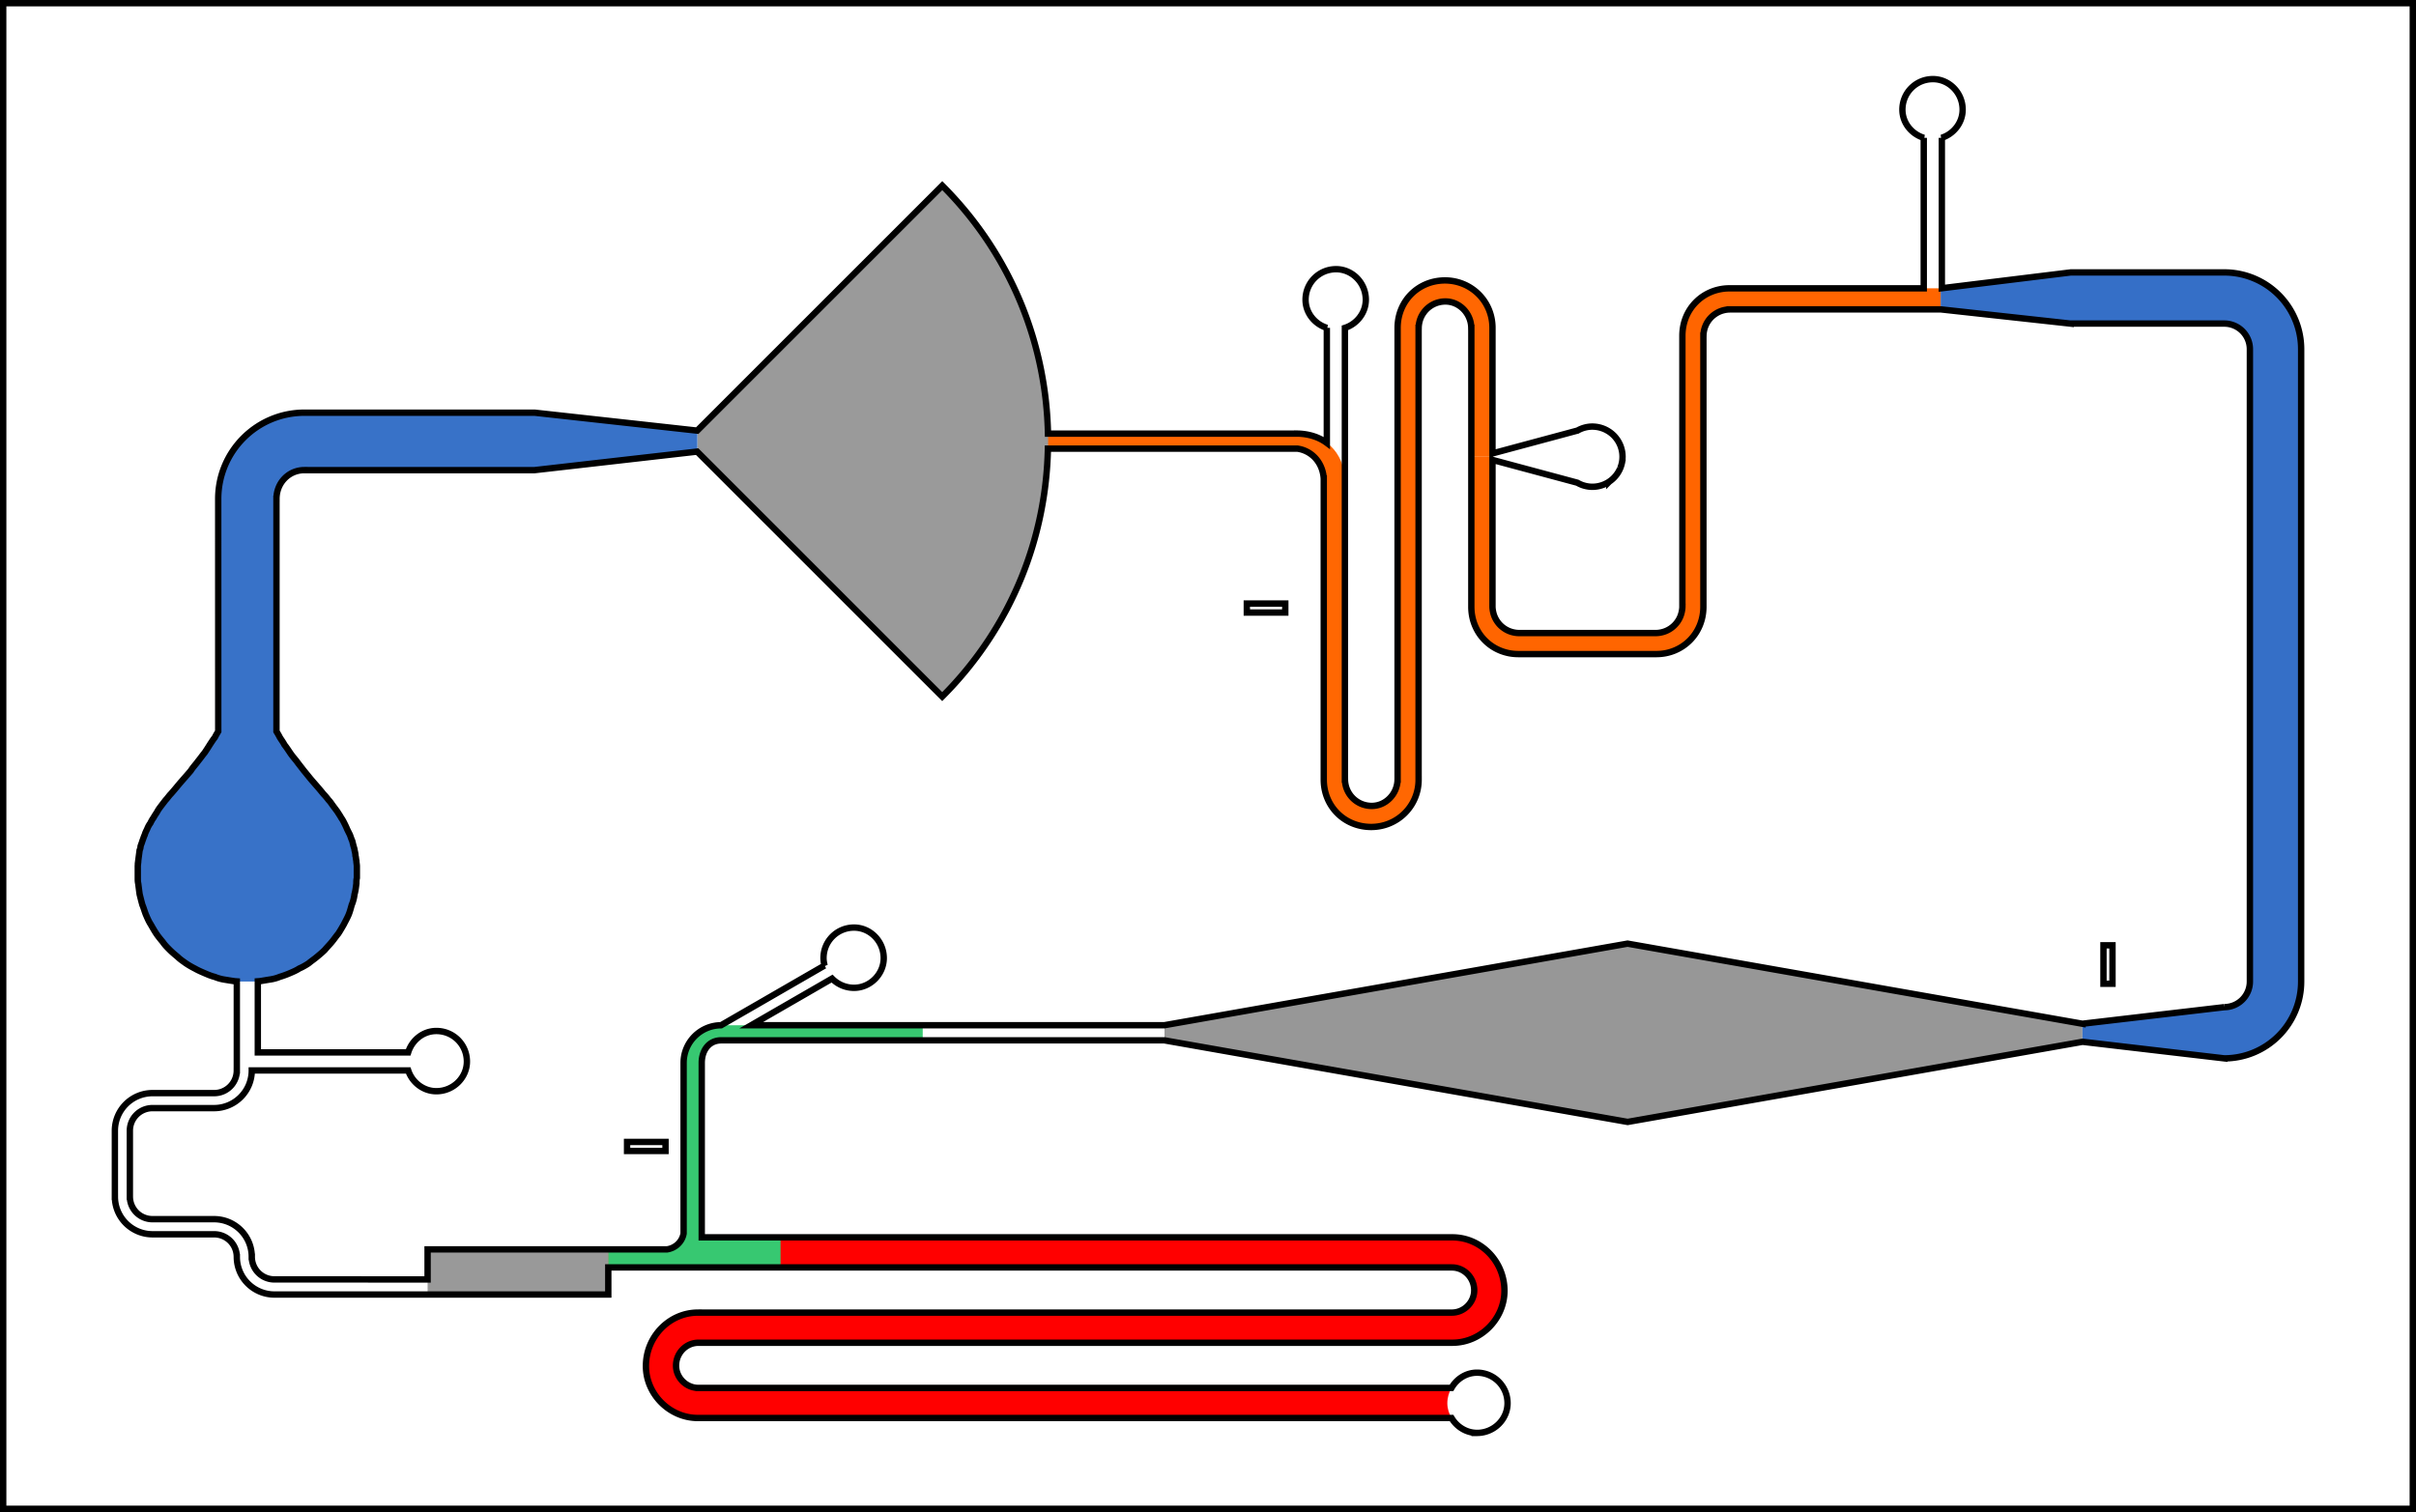 <?xml version="1.0" encoding="UTF-8" standalone="no"?>
<!-- Created with Inkscape (http://www.inkscape.org/) -->

<svg
   xmlns:dc="http://purl.org/dc/elements/1.1/"
   xmlns:cc="http://creativecommons.org/ns#"
   xmlns:rdf="http://www.w3.org/1999/02/22-rdf-syntax-ns#"
   xmlns:svg="http://www.w3.org/2000/svg"
   xmlns="http://www.w3.org/2000/svg"
   xmlns:sodipodi="http://sodipodi.sourceforge.net/DTD/sodipodi-0.dtd"
   xmlns:inkscape="http://www.inkscape.org/namespaces/inkscape"
   width="284.215"
   height="177.916"
   id="svg2"
   version="1.1"
   inkscape:version="0.92.3 (2405546, 2018-03-11)"
   sodipodi:docname="shuttle.svg">
  <rect width="100%" height="100%" fill="#333333" stroke="none"/>
  <sodipodi:namedview
     id="base"
     pagecolor="#ffffff"
     bordercolor="#666666"
     borderopacity="1.0"
     inkscape:pageopacity="0.0"
     inkscape:pageshadow="2"
     inkscape:zoom="1.4142136"
     inkscape:cx="-5.2498475"
     inkscape:cy="78.678965"
     inkscape:document-units="mm"
     inkscape:current-layer="layer2"
     showgrid="false"
     units="mm"
     showborder="false"
     objecttolerance="20"
     borderlayer="false"
     inkscape:showpageshadow="false"
     inkscape:window-width="1920"
     inkscape:window-height="1027"
     inkscape:window-x="1912"
     inkscape:window-y="22"
     inkscape:window-maximized="1"
     showguides="false"
     inkscape:guide-bbox="true"
     inkscape:pagecheckerboard="true"
     inkscape:snap-midpoints="true"
     inkscape:snap-nodes="false"
     inkscape:snap-bbox="true"
     inkscape:snap-bbox-midpoints="true">
    <inkscape:grid
       snapvisiblegridlinesonly="true"
       enabled="true"
       visible="true"
       empspacing="5"
       units="mm"
       id="grid3773"
       type="xygrid"
       originx="0"
       originy="0"
       spacingx="2.016"
       spacingy="2.016" />
  </sodipodi:namedview>
  <defs
     id="defs4">
    <pattern
       id="EMFhbasepattern"
       patternUnits="userSpaceOnUse"
       width="6"
       height="6"
       x="0"
       y="0" />
  </defs>
  <g
     inkscape:groupmode="layer"
     id="layer1"
     inkscape:label="_background"
     style="display:inline">
    <rect
       style="fill:#ffffff;fill-opacity:1;stroke:none;stroke-width:0.75;stroke-miterlimit:4;stroke-dasharray:none;stroke-dashoffset:0;stroke-opacity:1"
       id="rect834"
       width="284.215"
       height="177.916"
       x="-284.215"
       y="-177.916"
       transform="scale(-1)" />
  </g>
  <g
     inkscape:groupmode="layer"
     id="layer7"
     inkscape:label="9 - SLC"
     transform="translate(0,0.751)"
     style="display:inline">
    <path
       style="color:#000000;clip-rule:nonzero;display:inline;overflow:visible;visibility:visible;opacity:1;isolation:auto;mix-blend-mode:normal;color-interpolation:sRGB;color-interpolation-filters:linearRGB;solid-color:#000000;solid-opacity:1;fill:#ff0000;fill-opacity:1;fill-rule:nonzero;stroke:none;stroke-width:1.067;stroke-linecap:butt;stroke-linejoin:miter;stroke-miterlimit:4;stroke-dasharray:none;stroke-dashoffset:0;stroke-opacity:1;color-rendering:auto;image-rendering:auto;shape-rendering:auto;text-rendering:auto;enable-background:accumulate"
       d="m 170.758,166.105 c -0.307,-0.517 -0.496,-1.108 -0.496,-1.74 0,-0.662 0.188,-1.272 0.492,-1.803 H 159.697 148.625 137.552 126.478 115.406 104.334 93.259 82.187 c -0.013,1.8e-4 -0.024,0 -0.037,0 -1.422,0 -2.621,-1.199 -2.621,-2.621 0,-1.497 1.199,-2.693 2.621,-2.693 0.013,0 0.024,-0.002 0.037,-0.002 v 0.002 h 11.072 11.074 11.072 11.072 11.074 11.072 11.072 11.072 v -0.002 c 0.03,0 0.058,0.002 0.088,0.002 3.319,0 6.113,-2.795 6.113,-6.113 0,-3.493 -2.795,-6.289 -6.113,-6.289 -0.028,0 -0.056,-3.3e-4 -0.084,0 -0.001,2e-5 -0.003,-2e-5 -0.004,0 l -14.352,0 h -14.354 -14.355 -14.354 -14.355 -14.354 -2.104 -2.26 c -0.297,0.734 -0.972,1.292 -1.807,1.418 h -1.424 -5.492 v 1.062 1.062 h 5.492 5.447 2.146 14.354 14.355 14.354 14.355 14.354 14.352 c 0.001,0 0.003,-2e-5 0.004,0 0.011,1.7e-4 0.022,0.002 0.033,0.002 1.422,0 2.621,1.196 2.621,2.693 0,1.422 -1.199,2.621 -2.621,2.621 -0.013,0 -0.024,-0.002 -0.037,-0.002 l -11.072,0 H 148.625 137.552 126.478 115.406 104.334 93.259 82.187 c -0.03,-4e-4 -0.058,0 -0.088,0 -3.319,0 -6.113,2.796 -6.113,6.289 0,3.319 2.795,6.113 6.113,6.113 0.03,0 0.058,0 0.088,0 h 11.072 11.074 11.072 11.072 11.074 11.072 11.072 z"
       id="path67-9-0-7-4-9"
       inkscape:connector-curvature="0" />
  </g>
  <g
     inkscape:groupmode="layer"
     id="layer8"
     inkscape:label="8 - PM_block"
     transform="translate(0,0.751)"
     style="display:inline">
    <path
       style="color:#000000;clip-rule:nonzero;display:inline;overflow:visible;visibility:visible;opacity:1;isolation:auto;mix-blend-mode:normal;color-interpolation:sRGB;color-interpolation-filters:linearRGB;solid-color:#000000;solid-opacity:1;fill:#999999;fill-opacity:1;fill-rule:nonzero;stroke:none;stroke-width:1.067;stroke-linecap:butt;stroke-linejoin:miter;stroke-miterlimit:4;stroke-dasharray:none;stroke-dashoffset:0;stroke-opacity:1;color-rendering:auto;image-rendering:auto;shape-rendering:auto;text-rendering:auto;enable-background:accumulate"
       d="m 71.562,151.577 v -5.314 h -10.631 -10.629 v 5.314 h 10.629 z"
       id="rect4183-8-3-6-9-0-6-05-7-1"
       inkscape:connector-curvature="0" />
  </g>
  <g
     inkscape:groupmode="layer"
     id="layer9"
     inkscape:label="7 - block"
     transform="translate(0,0.751)"
     style="display:inline">
    <path
       style="color:#000000;clip-rule:nonzero;display:inline;overflow:visible;visibility:visible;opacity:1;isolation:auto;mix-blend-mode:normal;color-interpolation:sRGB;color-interpolation-filters:linearRGB;solid-color:#000000;solid-opacity:1;fill:#37c871;fill-opacity:1;fill-rule:nonzero;stroke:none;stroke-width:1.067;stroke-linecap:butt;stroke-linejoin:miter;stroke-miterlimit:4;stroke-dasharray:none;stroke-dashoffset:0;stroke-opacity:1;color-rendering:auto;image-rendering:auto;shape-rendering:auto;text-rendering:auto;enable-background:accumulate"
       d="m 91.823,148.387 v -3.543 h -7.178 -2.104 v -2.545 -3.996 -3.996 -3.996 -3.996 -1.998 0 c 10e-4,-1.467 0.838,-2.655 2.305,-2.654 h 9.48 9.482 4.74 v -1.772 h -4.74 -9.482 -9.48 c -2.445,-3e-4 -4.428,1.981 -4.43,4.426 0,7e-4 0,0.001 0,0 v 1.998 3.996 3.996 3.996 3.996 2.094 c -0.163,0.953 -0.942,1.718 -1.941,1.869 h -1.424 -5.492 v 1.062 1.062 h 5.492 5.447 2.146 z"
       id="path67-9-0-7-4-2-5"
       inkscape:connector-curvature="0" />
  </g>
  <g
     inkscape:groupmode="layer"
     id="layer6"
     inkscape:label="6 - PM_iSIMPLE"
     transform="translate(0,0.751)"
     style="display:inline">
    <path
       style="color:#000000;clip-rule:nonzero;display:inline;overflow:visible;visibility:visible;opacity:1;isolation:auto;mix-blend-mode:normal;color-interpolation:sRGB;color-interpolation-filters:linearRGB;solid-color:#000000;solid-opacity:1;fill:#979797;fill-opacity:1;fill-rule:nonzero;stroke:none;stroke-width:1.067;stroke-linecap:butt;stroke-linejoin:miter;stroke-miterlimit:4;stroke-dasharray:none;stroke-dashoffset:0;stroke-opacity:1;color-rendering:auto;image-rendering:auto;shape-rendering:auto;text-rendering:auto;enable-background:accumulate"
       d="m 191.468,131.262 29.764,-5.244 23.744,-4.184 v -2.121 l -23.744,-4.184 -29.764,-5.244 -29.764,5.244 -24.742,4.359 h 0.027 v 1.772 h -0.016 l 24.73,4.357 z"
       id="path4248-9-3"
       inkscape:connector-curvature="0" />
  </g>
  <g
     inkscape:groupmode="layer"
     id="layer4"
     inkscape:label="5 - WLC_iSIMPLE"
     transform="translate(0,0.751)"
     style="display:inline">
    <path
       style="color:#000000;clip-rule:nonzero;display:inline;overflow:visible;visibility:visible;opacity:1;isolation:auto;mix-blend-mode:normal;color-interpolation:sRGB;color-interpolation-filters:linearRGB;solid-color:#000000;solid-opacity:1;fill:#356fc7;fill-opacity:1;fill-rule:nonzero;stroke:none;stroke-width:1.067;stroke-linecap:butt;stroke-linejoin:miter;stroke-miterlimit:4;stroke-dasharray:none;stroke-dashoffset:0;stroke-opacity:1;color-rendering:auto;image-rendering:auto;shape-rendering:auto;text-rendering:auto;enable-background:accumulate"
       d="m 261.661,123.786 v 0 a 9.036,9.036 0 0 0 9.035,-9.035 v -18.602 -18.604 -18.602 -18.604 a 9.036,9.036 0 0 0 -9.033,-9.035 9.036,9.036 0 0 0 -0.002,0 h -18.068 l -15.301,1.877 v 2.475 l 15.301,1.676 v 0 h 18.068 a 3.012,3.012 0 0 1 0.002,0 3.012,3.012 0 0 1 3.01,3.012 v 18.604 18.602 18.604 18.602 a 3.012,3.012 0 0 1 -3.012,3.012 v 0 l -16.686,1.951 v 2.121 z"
       id="path4357-8-9-2-2-6-2"
       inkscape:connector-curvature="0" />
  </g>
  <g
     inkscape:groupmode="layer"
     id="layer11"
     inkscape:label="4 - push2"
     transform="translate(0,0.751)"
     style="display:inline">
    <path
       style="color:#000000;clip-rule:nonzero;display:inline;overflow:visible;visibility:visible;opacity:1;isolation:auto;mix-blend-mode:normal;color-interpolation:sRGB;color-interpolation-filters:linearRGB;solid-color:#000000;solid-opacity:1;fill:#ff6500;fill-opacity:1;fill-rule:nonzero;stroke:none;stroke-width:1.067;stroke-linecap:butt;stroke-linejoin:miter;stroke-miterlimit:4;stroke-dasharray:none;stroke-dashoffset:0;stroke-opacity:1;color-rendering:auto;image-rendering:auto;shape-rendering:auto;text-rendering:auto;enable-background:accumulate"
       d="m 194.808,76.221 c 0.394,0 0.777,-0.034 1.145,-0.107 0.368,-0.073 0.721,-0.18 1.057,-0.318 0.335,-0.138 0.653,-0.308 0.949,-0.506 0.296,-0.198 0.572,-0.423 0.822,-0.674 0.25,-0.25 0.476,-0.524 0.674,-0.82 0.198,-0.296 0.367,-0.614 0.506,-0.949 0.139,-0.335 0.246,-0.689 0.318,-1.057 0.073,-0.368 0.111,-0.751 0.111,-1.145 v -3.986 -3.986 -3.986 -3.986 -3.986 -3.986 -3.986 -3.988 h 0.004 c 0.004,-0.213 0.029,-0.42 0.072,-0.621 0.043,-0.201 0.104,-0.394 0.184,-0.578 0.079,-0.184 0.176,-0.358 0.287,-0.521 0.111,-0.163 0.236,-0.316 0.375,-0.455 0.139,-0.139 0.292,-0.264 0.455,-0.375 0.163,-0.111 0.338,-0.208 0.521,-0.287 0.184,-0.079 0.378,-0.14 0.578,-0.184 0.201,-0.043 0.41,-0.068 0.623,-0.072 v -0.01 h 3.1 3.1 3.102 3.1 3.1 3.102 3.1 3.102 v -2.481 h -3.102 -3.1 -3.102 -3.1 -3.1 -3.102 -3.1 -3.102 c -0.394,0 -0.775,0.037 -1.143,0.109 -0.368,0.073 -0.721,0.18 -1.057,0.318 -0.335,0.139 -0.653,0.31 -0.949,0.508 -0.296,0.198 -0.572,0.423 -0.822,0.674 -0.25,0.25 -0.476,0.524 -0.674,0.82 -0.198,0.296 -0.367,0.614 -0.506,0.949 -0.139,0.335 -0.246,0.691 -0.318,1.058 -0.073,0.368 -0.109,0.749 -0.109,1.143 v 3.988 3.986 3.986 3.986 3.986 3.986 3.986 3.986 c -0.004,0.213 -0.035,0.421 -0.078,0.621 -0.043,0.201 -0.106,0.394 -0.186,0.578 -0.079,0.184 -0.174,0.358 -0.285,0.521 -0.111,0.163 -0.238,0.316 -0.377,0.455 -0.139,0.139 -0.292,0.264 -0.455,0.375 -0.163,0.111 -0.338,0.208 -0.521,0.287 -0.184,0.079 -0.378,0.142 -0.578,0.185 -0.201,0.044 -0.408,0.07 -0.621,0.07 v 0 h -2.018 -2.02 -2.018 -2.018 -2.02 -2.018 -2.018 -2.01 v 0 c -0.213,0 -0.423,-0.026 -0.623,-0.07 -0.201,-0.043 -0.392,-0.106 -0.576,-0.185 -0.184,-0.079 -0.358,-0.176 -0.521,-0.287 -0.163,-0.111 -0.316,-0.236 -0.455,-0.375 -0.139,-0.139 -0.266,-0.292 -0.377,-0.455 -0.111,-0.163 -0.206,-0.338 -0.285,-0.521 -0.079,-0.184 -0.142,-0.378 -0.186,-0.578 -0.043,-0.197 -0.073,-0.403 -0.078,-0.613 v -4.104 -4.102 -4.104 -4.104 -1.238 h -0.311 -0.311 -0.309 -0.311 -0.311 -0.309 -0.311 -0.311 v 1.238 4.104 4.104 4.102 4.096 c 0,0.394 0.039,0.777 0.111,1.145 0.073,0.368 0.18,0.721 0.318,1.057 0.139,0.335 0.308,0.653 0.506,0.949 0.198,0.296 0.423,0.57 0.674,0.82 0.25,0.25 0.526,0.476 0.822,0.674 0.296,0.198 0.614,0.367 0.949,0.506 0.335,0.139 0.689,0.246 1.057,0.318 0.366,0.072 0.746,0.107 1.137,0.107 h 2.018 2.018 2.018 2.02 2.018 2.018 2.02 z"
       id="path67-9-0-4-5-8-4-1"
       inkscape:connector-curvature="0" />
  </g>
  <g
     inkscape:groupmode="layer"
     id="layer10"
     inkscape:label="3 - push1"
     transform="translate(0,0.751)"
     style="display:inline">
    <path
       style="color:#000000;clip-rule:nonzero;display:inline;overflow:visible;visibility:visible;opacity:1;isolation:auto;mix-blend-mode:normal;color-interpolation:sRGB;color-interpolation-filters:linearRGB;solid-color:#000000;solid-opacity:1;fill:#ff6600;fill-opacity:0.99;fill-rule:nonzero;stroke:none;stroke-width:1.067;stroke-linecap:butt;stroke-linejoin:miter;stroke-miterlimit:4;stroke-dasharray:none;stroke-dashoffset:0;stroke-opacity:1;color-rendering:auto;image-rendering:auto;shape-rendering:auto;text-rendering:auto;enable-background:accumulate"
       d="m 161.312,96.561 c 0.383,0 0.755,-0.037 1.117,-0.109 0.362,-0.073 0.712,-0.18 1.045,-0.318 0.333,-0.139 0.65,-0.31 0.947,-0.508 0.297,-0.198 0.575,-0.423 0.828,-0.674 0.253,-0.25 0.482,-0.526 0.684,-0.822 0.201,-0.296 0.376,-0.614 0.518,-0.949 0.142,-0.336 0.251,-0.689 0.326,-1.057 0.075,-0.368 0.115,-0.751 0.115,-1.145 h -0.004 v -6.643 -6.644 -6.643 -6.645 -6.643 -6.645 -6.644 -6.643 h 0.006 c 0.004,-0.216 0.03,-0.426 0.074,-0.629 0.044,-0.203 0.109,-0.398 0.189,-0.584 0.081,-0.186 0.178,-0.362 0.291,-0.527 0.113,-0.165 0.243,-0.319 0.385,-0.459 0.142,-0.14 0.296,-0.266 0.463,-0.377 0.167,-0.111 0.344,-0.205 0.531,-0.283 0.187,-0.078 0.384,-0.139 0.588,-0.18 0.204,-0.041 0.416,-0.062 0.633,-0.062 0.202,0 0.401,0.022 0.594,0.062 0.193,0.041 0.38,0.102 0.559,0.18 0.179,0.078 0.351,0.172 0.512,0.283 0.161,0.111 0.311,0.237 0.449,0.377 0.138,0.14 0.264,0.294 0.375,0.459 0.111,0.165 0.209,0.341 0.289,0.527 0.08,0.186 0.141,0.381 0.186,0.584 0.044,0.203 0.07,0.413 0.074,0.629 h 0.004 v 4.102 4.104 4.104 2.863 h 0.311 0.311 0.309 0.311 0.311 0.309 0.311 0.311 v -2.863 -4.104 -4.104 -4.102 c 0,-0.394 -0.04,-0.777 -0.115,-1.145 -0.075,-0.368 -0.184,-0.721 -0.326,-1.057 -0.142,-0.336 -0.316,-0.653 -0.518,-0.949 -0.201,-0.296 -0.43,-0.572 -0.684,-0.822 -0.253,-0.25 -0.529,-0.476 -0.826,-0.674 -0.297,-0.198 -0.614,-0.367 -0.947,-0.506 -0.333,-0.139 -0.683,-0.245 -1.045,-0.318 -0.362,-0.073 -0.737,-0.111 -1.119,-0.111 -0.394,0 -0.777,0.038 -1.145,0.111 -0.368,0.073 -0.721,0.18 -1.057,0.318 -0.335,0.139 -0.653,0.308 -0.949,0.506 -0.296,0.198 -0.572,0.423 -0.822,0.674 -0.25,0.25 -0.476,0.526 -0.674,0.822 -0.198,0.296 -0.367,0.614 -0.506,0.949 -0.139,0.336 -0.246,0.689 -0.318,1.057 -0.073,0.368 -0.111,0.751 -0.111,1.145 v 6.643 6.644 6.645 6.643 6.645 6.643 6.644 6.643 h -0.002 c -0.004,0.216 -0.028,0.428 -0.072,0.631 -0.044,0.203 -0.108,0.398 -0.188,0.584 -0.08,0.186 -0.176,0.362 -0.287,0.527 -0.111,0.165 -0.237,0.317 -0.375,0.457 -0.138,0.14 -0.288,0.266 -0.449,0.377 -0.161,0.111 -0.333,0.207 -0.512,0.285 -0.179,0.078 -0.366,0.139 -0.559,0.18 -0.193,0.041 -0.393,0.061 -0.596,0.061 -0.217,0 -0.427,-0.02 -0.631,-0.061 -0.204,-0.041 -0.401,-0.102 -0.588,-0.18 -0.187,-0.078 -0.365,-0.174 -0.531,-0.285 -0.167,-0.111 -0.323,-0.237 -0.465,-0.377 -0.142,-0.14 -0.27,-0.292 -0.383,-0.457 -0.113,-0.165 -0.212,-0.342 -0.293,-0.527 -0.081,-0.186 -0.143,-0.381 -0.188,-0.584 -0.044,-0.203 -0.07,-0.415 -0.074,-0.631 h -0.006 v -4.428 -4.43 -4.43 -4.428 -4.43 -4.43 -4.43 -4.428 c -0.215,-3.088 -2.287,-5.196 -5.576,-5.275 0,0 0,0 0,0 h -3.68 -3.686 -3.688 -3.688 -3.688 -3.688 -3.688 -3.686 v 0.221 0.223 0.221 0.221 0.223 0.221 0.221 0.223 h 3.686 3.688 3.688 3.688 3.688 3.688 3.686 3.68 c 1.712,0.25 2.967,1.652 3.094,3.508 h 0.002 v 4.422 4.43 4.43 4.43 4.428 4.43 4.43 4.428 c 0,0.394 0.039,0.776 0.111,1.145 0.073,0.368 0.18,0.721 0.318,1.057 0.139,0.336 0.308,0.653 0.506,0.949 0.198,0.296 0.423,0.572 0.674,0.822 0.25,0.25 0.526,0.476 0.822,0.674 0.296,0.198 0.614,0.369 0.949,0.508 0.335,0.139 0.689,0.246 1.057,0.318 0.368,0.073 0.751,0.109 1.145,0.109 z"
       id="path67-9-0-4-5-8-5-6-6"
       inkscape:connector-curvature="0" />
  </g>
  <g
     inkscape:groupmode="layer"
     id="layer5"
     inkscape:label="2 - PM_SIMPLE"
     transform="translate(0,0.751)"
     style="display:inline">
    <path
       style="color:#000000;clip-rule:nonzero;display:inline;overflow:visible;visibility:visible;opacity:1;isolation:auto;mix-blend-mode:normal;color-interpolation:sRGB;color-interpolation-filters:linearRGB;solid-color:#000000;solid-opacity:1;fill:#999999;fill-opacity:0.985;fill-rule:nonzero;stroke:none;stroke-width:1.067;stroke-linecap:butt;stroke-linejoin:miter;stroke-miterlimit:4;stroke-dasharray:none;stroke-dashoffset:0;stroke-opacity:1;marker:none;color-rendering:auto;image-rendering:auto;shape-rendering:auto;text-rendering:auto;enable-background:accumulate"
       d="m 110.851,81.225 c 4.151,-4.151 7.264,-8.946 9.34,-14.065 2.076,-5.118 3.113,-10.559 3.113,-16 -9e-5,-5.441 -1.038,-10.882 -3.113,-16 -2.076,-5.118 -5.19,-9.915 -9.342,-14.066 l -7.516,7.518 -7.518,7.516 -7.516,7.516 -6.277,6.277 h 0.008 v 2.477 h -0.008 l 6.277,6.279 7.518,7.516 7.516,7.518 z"
       id="path4142-2-7-01-0-2"
       inkscape:connector-curvature="0" />
  </g>
  <g
     inkscape:groupmode="layer"
     id="layer3"
     inkscape:label="1 - WLC_SIMPLE"
     transform="translate(0,0.751)"
     style="display:inline">
    <path
       style="color:#000000;clip-rule:nonzero;display:inline;overflow:visible;visibility:visible;opacity:1;isolation:auto;mix-blend-mode:normal;color-interpolation:sRGB;color-interpolation-filters:linearRGB;solid-color:#000000;solid-opacity:1;fill:#3771c8;fill-opacity:0.99;fill-rule:nonzero;stroke:none;stroke-width:1.067;stroke-linecap:butt;stroke-linejoin:miter;stroke-miterlimit:4;stroke-dasharray:none;stroke-dashoffset:0;stroke-opacity:1;color-rendering:auto;image-rendering:auto;shape-rendering:auto;text-rendering:auto;enable-background:accumulate"
       d="m 29.646,114.749 c 0.328,0 0.711,4e-4 1.039,-0.055 0.328,-0.055 0.655,-0.109 0.982,-0.164 0.437,-0.055 0.874,-0.164 1.256,-0.328 0.382,-0.109 0.821,-0.272 1.203,-0.435 0.382,-0.164 0.764,-0.328 1.092,-0.547 0.382,-0.164 0.764,-0.383 1.092,-0.602 0.328,-0.273 0.657,-0.491 0.984,-0.764 0.328,-0.273 0.655,-0.547 0.928,-0.82 0.273,-0.328 0.547,-0.6 0.82,-0.928 0.273,-0.328 0.491,-0.655 0.764,-0.982 0.218,-0.328 0.438,-0.711 0.656,-1.094 0.164,-0.328 0.381,-0.709 0.545,-1.092 0.164,-0.382 0.274,-0.819 0.383,-1.201 0.164,-0.382 0.273,-0.821 0.328,-1.258 0.109,-0.382 0.164,-0.819 0.219,-1.256 0,-0.218 -10e-6,-0.436 0.055,-0.654 v -0.656 -0.711 c 0,-0.218 -0.055,-0.436 -0.055,-0.654 -0.054,-0.218 -0.055,-0.438 -0.109,-0.602 0,-0.218 -0.055,-0.436 -0.109,-0.654 0,-0.109 -0.055,-0.274 -0.109,-0.438 -0.055,-0.218 -0.109,-0.438 -0.164,-0.656 -0.109,-0.218 -0.162,-0.436 -0.271,-0.709 -0.109,-0.218 -0.219,-0.438 -0.328,-0.656 -0.109,-0.273 -0.219,-0.49 -0.328,-0.709 -0.109,-0.218 -0.219,-0.438 -0.383,-0.656 -0.109,-0.218 -0.274,-0.438 -0.438,-0.711 -0.164,-0.218 -0.326,-0.436 -0.49,-0.654 -0.164,-0.218 -0.328,-0.492 -0.547,-0.711 -0.164,-0.218 -0.383,-0.49 -0.602,-0.709 -0.437,-0.546 -0.873,-1.038 -1.256,-1.475 -0.382,-0.437 -0.709,-0.875 -1.037,-1.258 -0.328,-0.437 -0.602,-0.764 -0.875,-1.147 -0.273,-0.328 -0.545,-0.655 -0.764,-0.982 -0.218,-0.328 -0.438,-0.657 -0.656,-0.93 -0.164,-0.328 -0.381,-0.6 -0.545,-0.873 -0.131,-0.261 -0.262,-0.478 -0.393,-0.697 l 0,-27.361 h 0.002 c 1.7e-4,-1.867 1.417,-3.384 3.285,-3.385 v 0 h 27.076 l 19.135,-2.18 v -2.477 l -19.135,-2.111 h -27.074 c 0,0 -0.002,0 -0.002,0 -5.605,0 -10.148,4.545 -10.148,10.148 l 0.004,27.352 c -0.133,0.223 -0.266,0.444 -0.398,0.709 -0.218,0.273 -0.383,0.545 -0.602,0.873 -0.164,0.273 -0.381,0.602 -0.6,0.93 -0.273,0.328 -0.493,0.655 -0.766,0.982 -0.273,0.382 -0.6,0.71 -0.873,1.147 -0.328,0.382 -0.711,0.821 -1.094,1.258 -0.382,0.437 -0.764,0.928 -1.256,1.475 -0.218,0.218 -0.383,0.49 -0.602,0.709 -0.164,0.218 -0.381,0.492 -0.545,0.711 -0.164,0.218 -0.328,0.436 -0.438,0.654 -0.164,0.273 -0.328,0.492 -0.438,0.711 -0.164,0.218 -0.272,0.438 -0.381,0.656 -0.164,0.218 -0.274,0.436 -0.383,0.709 -0.109,0.218 -0.219,0.438 -0.273,0.656 -0.109,0.219 -0.164,0.436 -0.273,0.709 -0.055,0.218 -0.164,0.438 -0.219,0.656 0,0.164 -0.055,0.328 -0.109,0.438 -0.055,0.437 -0.109,0.819 -0.164,1.256 h 0.002 c 0,0.218 -0.055,0.436 -0.055,0.654 v 0.711 0.656 c 0,0.218 -1.2e-4,0.436 0.055,0.654 0.055,0.437 0.109,0.873 0.164,1.256 0.109,0.437 0.217,0.875 0.326,1.258 0.164,0.382 0.274,0.819 0.438,1.201 0.164,0.382 0.328,0.764 0.547,1.092 0.218,0.382 0.436,0.766 0.654,1.094 0.218,0.328 0.493,0.655 0.766,0.983 0.218,0.328 0.491,0.6 0.818,0.928 0.273,0.273 0.602,0.547 0.93,0.82 0.273,0.273 0.6,0.491 0.982,0.764 0.328,0.218 0.711,0.438 1.039,0.602 0.382,0.218 0.764,0.383 1.146,0.547 0.382,0.164 0.764,0.326 1.201,0.436 0.382,0.164 0.819,0.273 1.201,0.328 0.328,0.055 0.657,0.109 1.039,0.164 0.328,0.055 0.655,0.055 1.037,0.055 h 0.273 0.273 0.273 z"
       id="path6265-5"
       inkscape:connector-curvature="0" />
  </g>
  <g
     inkscape:groupmode="layer"
     id="layer2"
     inkscape:label="overlay"
     transform="translate(0,0.751)"
     style="display:inline">
    <path
       style="color:#000000;clip-rule:nonzero;display:inline;overflow:visible;visibility:visible;opacity:1;isolation:auto;mix-blend-mode:normal;color-interpolation:sRGB;color-interpolation-filters:linearRGB;solid-color:#000000;solid-opacity:1;fill:none;fill-opacity:0.414;fill-rule:nonzero;stroke:#000000;stroke-width:0.75;stroke-linecap:butt;stroke-linejoin:miter;stroke-miterlimit:4;stroke-dasharray:none;stroke-dashoffset:0;stroke-opacity:1;color-rendering:auto;image-rendering:auto;shape-rendering:auto;text-rendering:auto;enable-background:accumulate"
       d="M 283.84,176.79 V -0.376 H 0.375 l 0,177.166 z M 173.754,167.858 c -1.264,0 -2.38,-0.717 -2.994,-1.752 l -11.062,0 H 148.625 137.551 126.479 115.406 104.334 93.26 82.187 v -0.002 c -0.03,0 -0.058,0.002 -0.088,0.002 -3.319,0 -6.113,-2.795 -6.113,-6.113 0,-3.493 2.795,-6.289 6.113,-6.289 0.03,0 0.058,-0.002 0.088,-0.002 v 0.002 h 11.072 11.074 11.072 11.072 11.072 11.074 11.072 11.072 c 0.013,1.8e-4 0.024,0 0.037,0 1.422,0 2.621,-1.199 2.621,-2.621 0,-1.497 -1.199,-2.693 -2.621,-2.693 -0.013,0 -0.024,-0.002 -0.037,-0.002 l -14.352,0 h -14.354 -14.355 -14.354 -14.355 -14.354 -2.146 -5.447 -5.492 v 3.189 h -10.629 -10.631 -9.01 -9.008 a 4.429,4.429 0 0 1 -4.422,-4.43 h -0.002 a 2.657,2.657 0 0 0 -2.656,-2.658 h -3.629 -3.627 a 4.429,4.429 0 0 1 -4.428,-4.42 h -0.002 v -3.883 -3.881 a 4.429,4.429 0 0 1 4.43,-4.428 h 3.627 3.629 a 2.657,2.657 0 0 0 2.656,-2.658 h 0.002 V 114.728 c -0.115,-0.008 -0.231,-0.014 -0.344,-0.033 -0.382,-0.055 -0.711,-0.109 -1.039,-0.164 -0.382,-0.055 -0.819,-0.164 -1.201,-0.328 -0.437,-0.109 -0.819,-0.274 -1.201,-0.438 -0.382,-0.164 -0.764,-0.326 -1.146,-0.545 -0.328,-0.164 -0.711,-0.383 -1.039,-0.602 -0.382,-0.273 -0.709,-0.491 -0.982,-0.764 -0.328,-0.273 -0.657,-0.547 -0.93,-0.82 -0.328,-0.328 -0.6,-0.6 -0.818,-0.928 -0.273,-0.328 -0.547,-0.657 -0.766,-0.984 -0.219,-0.328 -0.436,-0.709 -0.654,-1.092 -0.219,-0.328 -0.383,-0.709 -0.547,-1.092 -0.164,-0.382 -0.274,-0.821 -0.438,-1.203 -0.109,-0.382 -0.217,-0.819 -0.326,-1.256 -0.055,-0.382 -0.109,-0.819 -0.164,-1.256 -0.055,-0.218 -0.055,-0.438 -0.055,-0.656 v -0.654 -0.711 c 0,-0.218 0.055,-0.436 0.055,-0.654 h -0.002 c 0.055,-0.437 0.109,-0.821 0.164,-1.258 0.055,-0.109 0.109,-0.272 0.109,-0.436 0.055,-0.218 0.164,-0.438 0.219,-0.656 0.109,-0.273 0.164,-0.49 0.273,-0.709 0.055,-0.219 0.164,-0.438 0.273,-0.656 0.109,-0.273 0.219,-0.493 0.383,-0.711 0.109,-0.219 0.217,-0.436 0.381,-0.654 0.109,-0.219 0.274,-0.438 0.438,-0.711 0.109,-0.219 0.274,-0.436 0.438,-0.654 0.164,-0.218 0.381,-0.492 0.545,-0.711 0.219,-0.218 0.383,-0.49 0.602,-0.709 0.492,-0.546 0.874,-1.04 1.256,-1.477 0.382,-0.437 0.766,-0.874 1.094,-1.256 0.273,-0.437 0.6,-0.764 0.873,-1.146 0.273,-0.328 0.493,-0.655 0.766,-0.982 0.219,-0.328 0.436,-0.657 0.6,-0.93 0.219,-0.328 0.383,-0.6 0.602,-0.873 0.133,-0.266 0.266,-0.486 0.398,-0.709 l -0.004,-27.352 c 5.2e-4,-5.603 4.543,-10.146 10.148,-10.148 h 0.002 27.074 l 19.127,2.111 6.277,-6.277 7.516,-7.516 7.518,-7.516 7.516,-7.518 c 4.151,4.151 7.266,8.948 9.342,14.066 1.963,4.84 2.985,9.969 3.092,15.113 h 3.549 3.688 3.688 3.686 3.688 3.688 3.688 3.678 v -0.002 c 1.382,0.033 2.547,0.428 3.451,1.1 v -13.541 h 0.008 c -1.456,-0.455 -2.51,-1.777 -2.51,-3.311 0,-1.996 1.598,-3.594 3.594,-3.594 1.896,0 3.494,1.598 3.494,3.594 0,1.536 -1.055,2.859 -2.461,3.312 v 17.715 4.428 4.43 4.43 4.428 4.43 4.43 4.43 4.428 h 0.008 c 0.004,0.216 0.028,0.426 0.072,0.629 0.044,0.203 0.109,0.4 0.189,0.586 0.081,0.186 0.178,0.36 0.291,0.525 0.113,0.165 0.243,0.319 0.385,0.459 0.142,0.14 0.296,0.266 0.463,0.377 0.167,0.111 0.344,0.207 0.531,0.285 0.187,0.078 0.384,0.137 0.588,0.178 0.204,0.041 0.416,0.062 0.633,0.062 0.202,0 0.401,-0.021 0.594,-0.062 0.193,-0.041 0.381,-0.1 0.561,-0.178 0.179,-0.078 0.349,-0.174 0.51,-0.285 0.161,-0.111 0.311,-0.237 0.449,-0.377 0.138,-0.14 0.266,-0.294 0.377,-0.459 0.111,-0.165 0.207,-0.34 0.287,-0.525 0.08,-0.186 0.143,-0.383 0.188,-0.586 0.044,-0.203 0.068,-0.413 0.072,-0.629 h 0.002 v -6.643 -6.645 -6.643 -6.645 -6.645 -6.643 -6.645 -6.643 c 0,-0.394 0.039,-0.777 0.111,-1.145 0.073,-0.368 0.18,-0.721 0.318,-1.057 0.139,-0.336 0.308,-0.653 0.506,-0.949 0.198,-0.296 0.423,-0.572 0.674,-0.822 0.25,-0.25 0.526,-0.476 0.822,-0.674 0.296,-0.198 0.614,-0.367 0.949,-0.506 0.335,-0.139 0.689,-0.246 1.057,-0.318 0.368,-0.073 0.751,-0.111 1.145,-0.111 0.383,0 0.755,0.039 1.117,0.111 0.362,0.073 0.712,0.18 1.045,0.318 0.333,0.139 0.65,0.308 0.947,0.506 0.297,0.198 0.575,0.423 0.828,0.674 0.253,0.25 0.482,0.526 0.684,0.822 0.201,0.296 0.374,0.614 0.516,0.949 0.142,0.336 0.253,0.689 0.328,1.057 0.075,0.368 0.115,0.751 0.115,1.145 v 4.102 4.104 4.104 2.465 l 10.006,-2.691 a 3.543,3.543 0 0 1 1.736,-0.467 l 0.016,-0.004 c 0.027,0 0.051,0.007 0.078,0.008 a 3.543,3.543 0 0 1 0.559,0.057 c 0.058,0.011 0.115,0.024 0.172,0.037 a 3.543,3.543 0 0 1 0.455,0.141 c 0.076,0.029 0.15,0.06 0.223,0.094 a 3.543,3.543 0 0 1 0.4,0.219 c 0.054,0.034 0.107,0.067 0.158,0.104 a 3.543,3.543 0 0 1 0.383,0.314 c 0.035,0.033 0.072,0.065 0.105,0.1 a 3.543,3.543 0 0 1 0.342,0.414 c 0.031,0.043 0.063,0.085 0.092,0.129 a 3.543,3.543 0 0 1 0.256,0.473 c 0.02,0.044 0.041,0.086 0.059,0.131 a 3.543,3.543 0 0 1 0.164,0.529 c 0.01,0.045 0.022,0.089 0.031,0.135 a 3.543,3.543 0 0 1 0.062,0.631 c 0,0.01 0.004,0.019 0.004,0.029 0,0.011 -0.004,0.022 -0.004,0.033 a 3.543,3.543 0 0 1 -0.066,0.668 c -0.001,0.003 -0.001,0.005 -0.002,0.008 a 3.543,3.543 0 0 1 0,0.004 c -0.002,0.007 -0.005,0.013 -0.006,0.019 a 3.543,3.543 0 0 1 -0.201,0.646 c -0.001,0.002 -0.001,0.004 -0.002,0.006 a 3.543,3.543 0 0 1 -0.316,0.58 c -0.005,0.007 -0.007,0.015 -0.012,0.021 a 3.543,3.543 0 0 1 -0.951,0.949 l -0.002,0.002 a 3.543,3.543 0 0 1 -0.596,0.322 c -0.004,0.002 -0.007,0.005 -0.01,0.006 a 3.543,3.543 0 0 1 -0.66,0.205 3.543,3.543 0 0 1 -0.002,0 3.543,3.543 0 0 1 -0.715,0.076 3.543,3.543 0 0 1 -1.777,-0.482 l -9.979,-2.682 v 0.873 4.104 4.104 4.102 4.104 c 0.005,0.21 0.035,0.416 0.078,0.613 0.043,0.201 0.104,0.394 0.184,0.578 0.079,0.184 0.176,0.358 0.287,0.521 0.111,0.163 0.236,0.316 0.375,0.455 0.139,0.139 0.292,0.264 0.455,0.375 0.163,0.111 0.338,0.208 0.521,0.287 0.184,0.079 0.378,0.141 0.578,0.184 0.198,0.043 0.403,0.072 0.613,0.072 h 2.018 2.02 2.018 2.018 2.02 2.018 2.018 2.018 c 0.213,0 0.423,-0.028 0.623,-0.072 0.201,-0.043 0.392,-0.104 0.576,-0.184 0.184,-0.079 0.36,-0.176 0.523,-0.287 0.163,-0.111 0.314,-0.236 0.453,-0.375 0.139,-0.139 0.266,-0.292 0.377,-0.455 0.111,-0.163 0.208,-0.338 0.287,-0.521 0.079,-0.184 0.14,-0.378 0.184,-0.578 0.043,-0.2 0.076,-0.408 0.08,-0.621 h -0.002 v -3.986 -3.986 -3.986 -3.988 -3.986 -3.986 -3.986 -3.986 c 0,-0.394 0.039,-0.777 0.111,-1.145 0.073,-0.368 0.18,-0.721 0.318,-1.057 0.138,-0.336 0.308,-0.653 0.506,-0.949 0.198,-0.296 0.424,-0.57 0.674,-0.82 0.25,-0.25 0.524,-0.478 0.82,-0.676 0.296,-0.198 0.614,-0.367 0.949,-0.506 0.335,-0.139 0.689,-0.245 1.057,-0.318 0.368,-0.073 0.751,-0.109 1.145,-0.109 h 3.1 3.102 3.1 3.102 3.1 3.1 3.102 1.109 v -17.707 h 0.014 c -1.466,-0.45 -2.527,-1.776 -2.527,-3.316 0,-1.996 1.596,-3.594 3.592,-3.594 1.896,0 3.494,1.597 3.494,3.594 0,1.541 -1.062,2.867 -2.475,3.316 h 0.029 v 17.695 l 15.164,-1.859 h 18.07 a 9.036,9.036 0 0 1 9.035,9.035 v 18.603 18.602 18.602 18.604 a 9.036,9.036 0 0 1 -9.035,9.035 v 0.002 l -16.68,-1.951 -23.752,4.186 -29.764,5.244 -29.764,-5.244 -24.73,-4.357 h -4.723 -9.48 -4.74 -4.797 -7.973 -1.451 -9.48 -9.48 c -1.467,-4e-4 -2.304,1.188 -2.305,2.654 v 2 3.996 3.996 3.996 3.996 l 0,2.545 h 2.104 14.354 14.355 14.354 14.355 14.354 14.352 c 0.03,-4e-4 0.058,0 0.088,0 3.319,0 6.113,2.796 6.113,6.289 0,3.319 -2.795,6.113 -6.113,6.113 h -0.088 l -11.072,0 H 148.625 137.551 126.478 115.406 104.334 93.26 82.187 c -0.013,0 -0.024,0.002 -0.037,0.002 -1.422,0 -2.621,1.196 -2.621,2.693 0,1.422 1.199,2.621 2.621,2.621 0.013,0 0.024,-0.002 0.037,-0.002 v 0.002 h 11.072 11.074 11.072 11.072 11.072 11.074 11.072 11.057 c 0.612,-1.07 1.732,-1.793 3,-1.793 1.996,0 3.594,1.598 3.594,3.594 0,1.896 -1.598,3.494 -3.594,3.494 z M 50.301,149.806 v -3.543 h 10.631 10.629 5.492 1.424 c 0.999,-0.151 1.779,-0.916 1.941,-1.869 v -2.094 -3.996 -3.996 -3.996 -3.996 -1.998 c 0.002,-2.437 1.972,-4.413 4.406,-4.426 l 1.168,-0.674 1.574,-0.908 1.572,-0.906 1.572,-0.908 1.572,-0.908 1.572,-0.908 1.572,-0.908 1.574,-0.908 0.008,0.012 c -0.078,-0.285 -0.133,-0.577 -0.133,-0.883 10e-6,-1.996 1.596,-3.594 3.592,-3.594 1.896,0 3.494,1.597 3.494,3.594 0,1.896 -1.598,3.494 -3.494,3.494 -1.022,0 -1.934,-0.423 -2.586,-1.086 l -1.568,0.906 -1.572,0.908 -1.572,0.906 -1.574,0.908 -1.572,0.908 -1.572,0.908 -0.078,0.045 h 5.955 9.48 1.451 7.973 4.797 4.74 9.48 4.711 l 24.742,-4.359 29.764,-5.244 29.764,5.244 23.746,4.184 v -0.002 l 16.686,-1.951 v -0.002 a 3.012,3.012 0 0 0 3.012,-3.012 V 96.143 77.542 58.94 40.337 a 3.012,3.012 0 0 0 -3.012,-3.012 h -18.07 v 0.004 l -15.301,-1.676 h -3.1 -3.102 -3.1 -3.1 -3.102 -3.1 -3.102 -3.1 v 0.006 c -0.213,0.004 -0.421,0.029 -0.621,0.072 -0.201,0.043 -0.394,0.105 -0.578,0.184 -0.184,0.079 -0.358,0.176 -0.521,0.287 -0.163,0.111 -0.316,0.236 -0.455,0.375 -0.139,0.139 -0.266,0.292 -0.377,0.455 -0.111,0.163 -0.206,0.338 -0.285,0.521 -0.079,0.184 -0.142,0.378 -0.186,0.578 -0.043,0.201 -0.068,0.408 -0.072,0.621 h -0.004 v 3.986 3.986 3.986 3.986 3.988 3.986 3.986 3.986 c 0,0.394 -0.039,0.777 -0.111,1.145 -0.073,0.368 -0.18,0.719 -0.318,1.055 -0.139,0.335 -0.308,0.653 -0.506,0.949 -0.198,0.296 -0.423,0.572 -0.674,0.822 -0.25,0.25 -0.526,0.476 -0.822,0.674 -0.296,0.198 -0.614,0.367 -0.949,0.506 -0.335,0.139 -0.689,0.246 -1.057,0.318 -0.368,0.073 -0.751,0.105 -1.145,0.105 h -2.018 -2.018 -2.018 -2.02 -2.018 -2.018 -2.02 -2.018 c -0.391,-4.5e-4 -0.771,-0.033 -1.137,-0.105 -0.368,-0.073 -0.721,-0.18 -1.057,-0.318 -0.335,-0.138 -0.653,-0.308 -0.949,-0.506 -0.296,-0.198 -0.57,-0.424 -0.82,-0.674 -0.25,-0.25 -0.478,-0.526 -0.676,-0.822 -0.198,-0.296 -0.367,-0.614 -0.506,-0.949 -0.139,-0.335 -0.246,-0.687 -0.318,-1.055 -0.073,-0.368 -0.109,-0.751 -0.109,-1.145 v -4.096 -4.102 -4.104 -4.104 -4.102 -4.104 -4.104 -4.102 h -0.006 c -0.004,-0.216 -0.028,-0.426 -0.072,-0.629 -0.044,-0.203 -0.108,-0.398 -0.188,-0.584 -0.08,-0.186 -0.176,-0.362 -0.287,-0.527 -0.111,-0.165 -0.237,-0.319 -0.375,-0.459 -0.138,-0.14 -0.29,-0.266 -0.451,-0.377 -0.161,-0.111 -0.331,-0.207 -0.51,-0.285 -0.179,-0.078 -0.366,-0.137 -0.559,-0.178 -0.193,-0.041 -0.393,-0.062 -0.596,-0.062 -0.217,0 -0.427,0.021 -0.631,0.062 -0.204,0.041 -0.401,0.1 -0.588,0.178 -0.187,0.078 -0.367,0.174 -0.533,0.285 -0.167,0.111 -0.321,0.237 -0.463,0.377 -0.142,0.14 -0.27,0.294 -0.383,0.459 -0.113,0.165 -0.212,0.341 -0.293,0.527 -0.081,0.186 -0.143,0.381 -0.188,0.584 -0.044,0.203 -0.07,0.413 -0.074,0.629 h -0.006 v 6.643 6.645 6.643 6.645 6.645 6.643 6.645 6.643 h 0.002 c 0,0.394 -0.038,0.777 -0.113,1.145 -0.075,0.368 -0.186,0.721 -0.328,1.057 -0.142,0.336 -0.316,0.653 -0.518,0.949 -0.201,0.296 -0.43,0.572 -0.684,0.822 -0.253,0.25 -0.529,0.476 -0.826,0.674 -0.297,0.198 -0.614,0.367 -0.947,0.506 -0.333,0.139 -0.683,0.245 -1.045,0.318 -0.362,0.073 -0.737,0.111 -1.119,0.111 -0.394,0 -0.777,-0.038 -1.145,-0.111 -0.368,-0.073 -0.721,-0.18 -1.057,-0.318 -0.335,-0.139 -0.653,-0.308 -0.949,-0.506 -0.296,-0.198 -0.57,-0.423 -0.82,-0.674 -0.25,-0.25 -0.478,-0.526 -0.676,-0.822 -0.198,-0.296 -0.367,-0.614 -0.506,-0.949 -0.139,-0.335 -0.246,-0.689 -0.318,-1.057 -0.073,-0.368 -0.109,-0.751 -0.109,-1.145 v -4.428 -4.43 -4.43 -4.43 -4.428 -4.43 -4.43 -4.422 h -0.002 c -0.127,-1.856 -1.383,-3.258 -3.096,-3.508 h -3.678 -3.688 -3.688 -3.688 -3.686 -3.688 -3.688 -3.549 c -0.106,5.145 -1.129,10.275 -3.092,15.115 -2.076,5.119 -5.189,9.913 -9.34,14.064 l -7.518,-7.516 -7.516,-7.518 -7.518,-7.516 -6.277,-6.279 -19.127,2.18 h -27.076 v -0.002 c -1.868,0.001 -3.285,1.517 -3.285,3.385 h -0.002 v 27.361 c 0.131,0.219 0.262,0.436 0.393,0.697 0.164,0.273 0.381,0.545 0.545,0.873 0.219,0.273 0.438,0.602 0.656,0.93 0.219,0.328 0.491,0.655 0.764,0.982 0.273,0.382 0.547,0.709 0.875,1.146 0.328,0.382 0.655,0.819 1.037,1.256 0.382,0.437 0.819,0.93 1.256,1.477 0.219,0.219 0.438,0.491 0.602,0.709 0.219,0.219 0.383,0.493 0.547,0.711 0.164,0.219 0.326,0.436 0.49,0.654 0.164,0.273 0.328,0.492 0.438,0.711 0.164,0.219 0.274,0.436 0.383,0.654 0.109,0.218 0.219,0.438 0.328,0.711 0.109,0.219 0.217,0.438 0.326,0.656 0.109,0.273 0.164,0.49 0.273,0.709 0.055,0.219 0.109,0.438 0.164,0.656 0.055,0.164 0.109,0.326 0.109,0.436 0.055,0.219 0.109,0.438 0.109,0.656 0.055,0.164 0.055,0.383 0.109,0.602 0,0.218 0.055,0.436 0.055,0.654 v 0.711 0.654 c -0.055,0.219 -0.055,0.438 -0.055,0.656 -0.055,0.437 -0.109,0.874 -0.219,1.256 -0.055,0.437 -0.164,0.874 -0.328,1.256 -0.109,0.382 -0.219,0.821 -0.383,1.203 -0.164,0.382 -0.381,0.764 -0.545,1.092 -0.219,0.382 -0.438,0.764 -0.656,1.092 -0.273,0.328 -0.491,0.657 -0.764,0.984 -0.273,0.328 -0.547,0.6 -0.82,0.928 -0.273,0.273 -0.6,0.547 -0.928,0.82 -0.328,0.273 -0.657,0.491 -0.984,0.764 -0.328,0.219 -0.709,0.438 -1.092,0.602 -0.328,0.219 -0.709,0.381 -1.092,0.545 -0.382,0.164 -0.821,0.328 -1.203,0.438 -0.382,0.164 -0.819,0.273 -1.256,0.328 -0.328,0.055 -0.655,0.109 -0.982,0.164 -0.108,0.018 -0.227,0.025 -0.344,0.033 v 8.367 h 17.688 c 0.452,-1.462 1.776,-2.52 3.314,-2.52 1.996,0 3.594,1.596 3.594,3.592 0,1.896 -1.598,3.494 -3.594,3.494 -1.529,0 -2.847,-1.045 -3.307,-2.441 h -17.695 -0.711 a 4.429,4.429 0 0 1 -4.428,4.43 h -3.629 -3.627 a 2.657,2.657 0 0 0 -2.658,2.656 v 3.883 3.871 h 0.002 a 2.657,2.657 0 0 0 2.656,2.658 h 3.627 3.629 a 4.429,4.429 0 0 1 4.428,4.43 h 0.002 a 2.657,2.657 0 0 0 2.65,2.658 h 9.01 z m 27.99,-15.125 h -4.523 v -1.062 h 4.523 z M 248.51,115.009 h -1.062 v -4.523 h 1.062 z m -97.312,-43.678 h -4.523 v -1.062 h 4.523 z"
       id="rect6136-6-4"
       inkscape:connector-curvature="0" />
  </g>
</svg>
